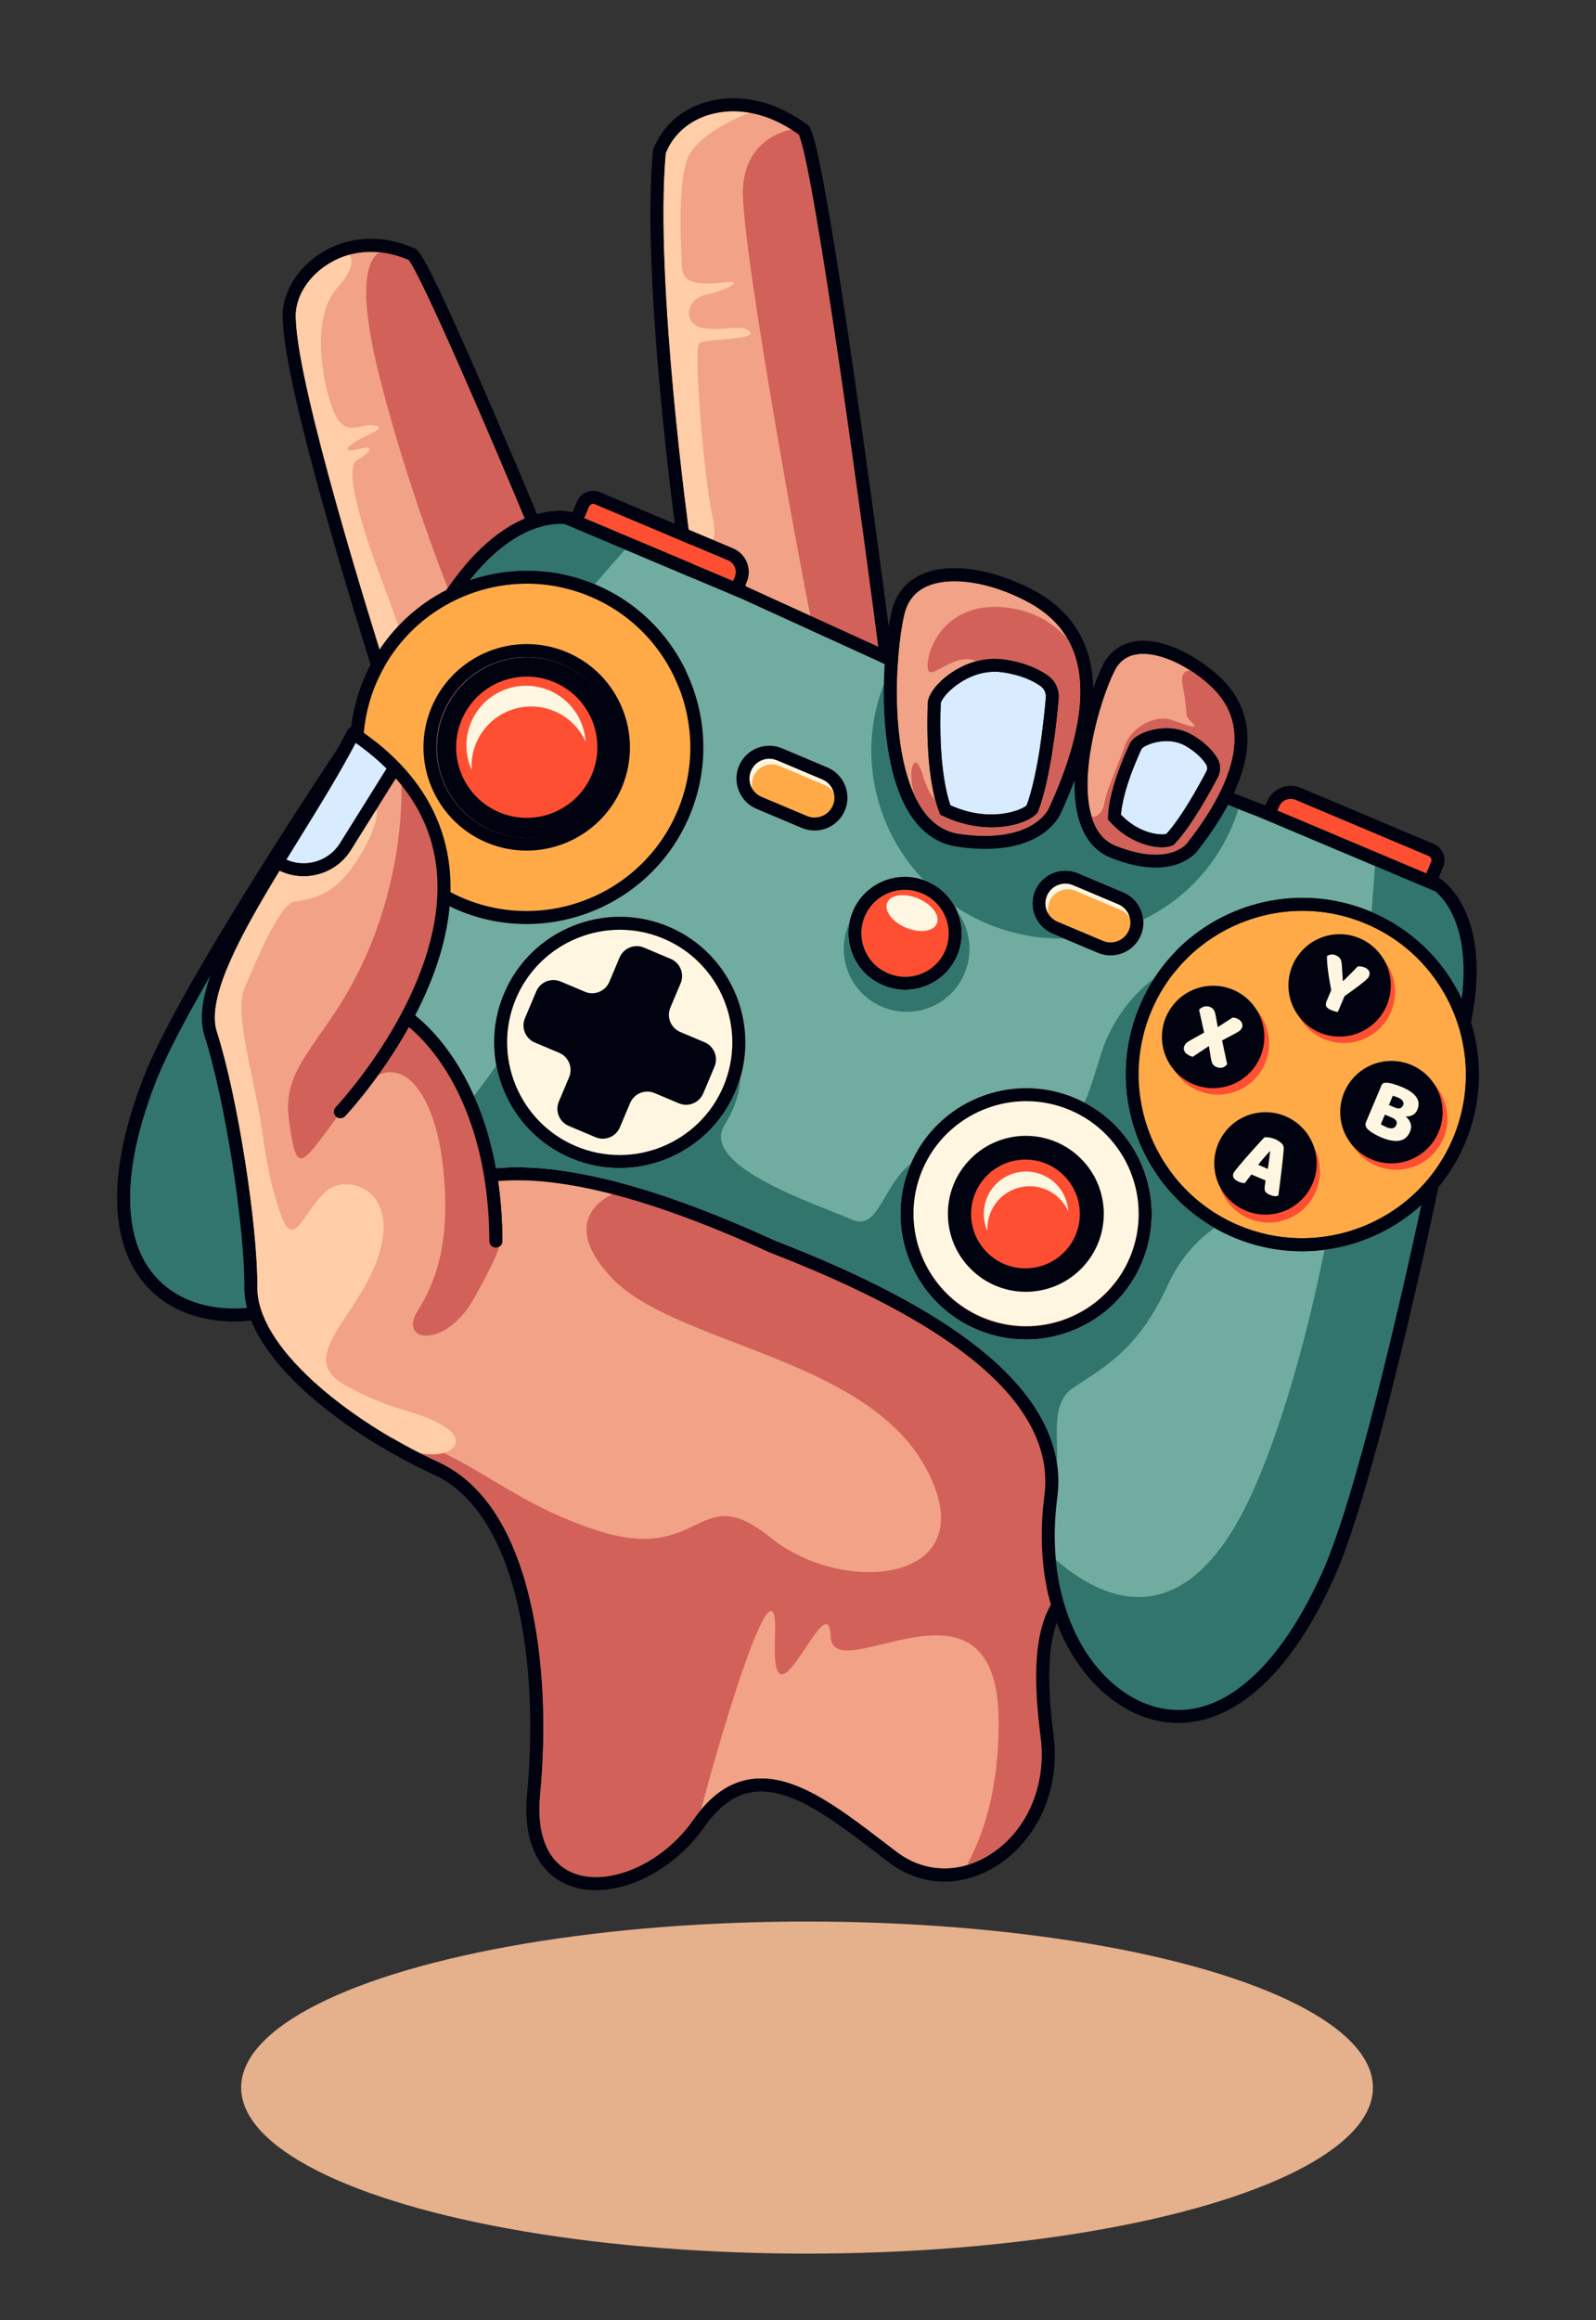 <?xml version="1.0" encoding="utf-8"?>
<!-- Generator: Adobe Illustrator 28.2.0, SVG Export Plug-In . SVG Version: 6.00 Build 0)  -->
<svg version="1.1" id="Layer_1" xmlns="http://www.w3.org/2000/svg" xmlns:xlink="http://www.w3.org/1999/xlink" x="0px" y="0px"
	 viewBox="0 0 1838.94 2672.47" style="enable-background:new 0 0 1838.94 2672.47;" xml:space="preserve">
<rect x="0" y="0" width="1838.94" height="2672.47" fill="#333333" stroke="none"/>
<style type="text/css">
	.st0{fill:#E5B08C;}
	.st1{fill:#FF4F33;}
	.st2{fill:#F2A286;}
	.st3{fill:#FFCDA7;}
	.st4{fill:#D26159;}
	.st5{fill:#00030F;}
	.st6{fill:#FFAA47;}
	.st7{fill:#FFF6E1;}
	.st8{fill:#70ACA0;}
	.st9{fill:#31756C;}
	.st10{fill:#D9EBFF;}
</style>
<ellipse class="st0" cx="929.88" cy="2404.63" rx="652.03" ry="191.26"/>
<g>
	<path class="st1" d="M391.77,971.13l53.58-85.8c-10.48-10.38-22.33-20.23-35.58-29.54c-18.11,34.68-41.74,72.87-64.64,109.89
		c-5.04,8.15-10.1,16.33-15.12,24.49c9.65,4.27,20.37,5.32,30.85,2.94C373.78,990.17,384.76,982.36,391.77,971.13z"/>
	<path class="st2" d="M1227.71,1826.24c4.03-8.92,31.31-70.08,57.12-148.9c25.57-78.07,54.91-189.92,49.48-279.41
		c-9.74-160.42,35.58-395.71,43.44-434.95L1019.8,779.98c-2.2-1.13-3.71-3.27-4.02-5.72c-20.48-159.48-77-577.34-95.34-619.19
		c-32.64-24.2-70.03-32.61-102.85-23.07c-23.87,6.94-42.25,23.18-50.55,44.63c-13.2,146.39,27.28,439.98,27.69,442.93
		c0.01,0.07,0.02,0.14,0.03,0.21c16.41,149.14-14.64,184.5-34.61,192.3c-16.69,6.52-35.54-1.65-50.43-21.85
		c-33.25-45.1-95.49-171.05-98.12-176.38c-0.07-0.14-0.14-0.29-0.2-0.44c-46.76-112.52-125.17-294.57-140.56-313.99
		c-34.16-14.74-69.46-12-97.08,7.53c-22.11,15.63-34.75,39.13-32.99,61.33c0.01,0.11,0.01,0.22,0.02,0.32
		c2.85,79.58,83.66,339.55,108.36,417.34c5.97,18.8,4.67,38.75-3.67,56.19c-3.11,6.51-6.49,11.17-10.23,14.06
		c8.96,7.23,17.2,14.75,24.73,22.55c0.22,0.2,0.42,0.41,0.61,0.63c32.91,34.3,52.08,73.97,57.16,118.5
		c3.76,32.97-0.29,68.7-12.02,106.18c-6.68,21.34-15.86,43.29-27.38,65.54c9.21,7.24,28.44,24.48,47.72,54.95
		c23.84,37.68,52.35,103.84,52.76,205c0.02,4.14-3.33,7.51-7.47,7.53c-1.04,0-2.04-0.2-2.94-0.59c-2.69-1.13-4.58-3.78-4.59-6.88
		c-0.39-97.05-27.36-160.27-49.91-196.21c-16.87-26.88-33.84-42.93-42.8-50.33c-2.4,4.3-4.87,8.61-7.44,12.92
		c-31.58,53.07-64.63,88.29-66.02,89.76c-2.84,3.01-7.59,3.14-10.6,0.3c-3.01-2.84-3.15-7.59-0.31-10.6
		c0.33-0.35,33.48-35.7,64.21-87.43c28.09-47.28,59.89-118.35,51.88-188.49c-4.36-38.18-20.07-72.61-46.83-102.92l-51.51,82.48
		c-9.15,14.65-23.46,24.83-40.29,28.66c-13.29,3.03-26.88,1.81-39.19-3.38c-0.97-0.41-1.92-0.85-2.87-1.3
		c-45.48,74.71-84.74,146.58-72.26,185.36c23.52,73.05,47.05,221.64,46.64,294.41c-0.18,32.19,22.29,69.76,65,108.65
		c38.14,34.74,89.55,67.92,144.75,93.42c107.79,49.8,129.86,237.04,116.01,382.25c-4.54,47.57,9.56,79.91,39.71,90.97
		c19.5,7.18,44.18,5.06,69.48-5.96c26.33-11.47,50.39-31.45,67.73-56.26c19.12-27.34,40.45-42.51,65.22-46.35
		c49.17-7.63,99.9,31.12,153.61,72.16c5.12,3.91,10.25,7.83,15.38,11.71c30.6,23.13,69.25,25.1,103.4,5.28
		c45.22-26.25,69.64-80.45,62.21-138.1C1184.08,1884.69,1204.79,1850.5,1227.71,1826.24z"/>
	<path class="st3" d="M451.2,793.88c10.51-25,11.7-61.54,11.7-61.54s-5.86-18.48-25.81-71.61
		c-19.96-53.14-41.54-122.49-25.19-131.13s19.09-17.37,3.06-12.83c-16.03,4.53-20.16,0.91-5-8.23
		c15.15-9.14,37.84-16.05,20.57-18.63c-17.27-2.58-35.04,17.23-48.48-22.33c-13.44-39.56-21.8-105.69,7.47-137.13
		c17.35-18.64,16.82-30.59,13.51-37.23c-10.37,2.77-20.23,7.35-29.27,13.74c-22.11,15.63-34.75,39.13-32.99,61.33
		c0.01,0.11,0.01,0.22,0.02,0.32c2.85,79.58,83.66,339.55,108.36,417.34C449.98,788.57,450.65,791.22,451.2,793.88z"/>
	<path class="st4" d="M1199.02,2000.59c-14.94-115.9,5.78-150.09,28.69-174.35c4.03-8.92,31.31-70.08,57.12-148.9
		c14.9-45.49,31.07-102.46,40.9-159.79c-40.82-44.75-83.22-78.29-124.99-93.69c-106.33-39.2-476.34-55.91-476.34-55.91
		s-93.39,22.75-21.39,102.07c71.99,79.32,295.55,91.7,364.65,222.52s-95.06,147.26-179.97,78.5
		c-84.92-68.76-76.81,32.57-201.55-8.75c-108.85-36.05-141.82-88.84-255.73-118.79c23.72,15.12,49.36,29.14,75.87,41.4
		c107.79,49.8,129.86,237.04,116.01,382.25c-4.54,47.57,9.56,79.91,39.71,90.97c19.5,7.18,44.18,5.06,69.48-5.96
		c26.33-11.47,50.39-31.45,67.73-56.26c2.73-3.91,5.51-7.56,8.34-10.98c41.25-154.48,89.51-292.17,85.41-199.15
		c-5.44,123.39,61.64-65.8,64.07-1.22c2.42,64.57,193.89-94.75,193.65,100.03c-0.1,77.27-17.18,127.38-36.55,163.92
		c7.69-2.25,15.29-5.52,22.68-9.81C1182.03,2112.45,1206.45,2058.24,1199.02,2000.59z"/>
	<path class="st3" d="M514.08,1644.54c-33.1-21.96-58.18-16.07-116.7-49.22c-58.51-33.15,18.06-78.53,39.9-152.64
		s-38.8-92.15-62.99-69.4c-24.19,22.75-35.78,65.87-49.67,28.48c-13.88-37.4-17.53-66.7-24.8-113.08
		c-7.27-46.37-29.87-122.28-18.4-149.45c11.46-27.18,40.16-97.45,57.45-100.51c17.3-3.06,41.09-4.79,65.96-38.08
		c20.98-28.08,32.89-61.67,28.73-68.09l-29.06,46.53c-9.15,14.65-23.46,24.83-40.29,28.66c-13.29,3.03-26.88,1.81-39.19-3.38
		c-0.97-0.41-1.92-0.85-2.87-1.3c-45.48,74.71-84.74,146.58-72.26,185.36c23.52,73.05,47.05,221.64,46.64,294.41
		c-0.18,32.19,22.29,69.76,65,108.65c32.85,29.92,75.53,58.67,122.01,82.37C522.41,1680.76,537.57,1660.13,514.08,1644.54z"/>
	<path class="st3" d="M767.03,176.63c-13.2,146.39,27.28,439.98,27.69,442.93c0.01,0.07,0.02,0.14,0.03,0.21
		c14.41,6.51,35.54,16.44,26.11-25.19c-9.43-41.64-22.34-194.26-14.99-199.4c7.35-5.14,66.64-3.43,58.24-13.09
		c-8.4-9.66-31.01-0.13-54.22-4.27c-23.2-4.14-20.21-33,3.17-38.21c23.38-5.2,48.42-17.71,19.68-14.3
		c-28.74,3.41-46.41,0.67-47.03-17.95c-0.62-18.62-5.67-93.71,6.51-124.82c10.19-26.02,55.76-46.98,71.35-52.75
		c-15.69-2.73-31.3-2.07-45.99,2.21C793.71,138.95,775.34,155.19,767.03,176.63z"/>
	<path class="st4" d="M552.11,765.25c0,0,27.86-8.02,59.57-40.78c8.89-9.19,18.37-30.48,26.83-57.64
		c-14.88-28.6-25.85-50.81-26.92-52.98c-0.07-0.14-0.14-0.29-0.2-0.44c-46.76-112.52-125.17-294.57-140.56-313.99
		c-11.21-4.84-22.54-7.78-33.68-8.88c-14.52,9.49-25.45,42.33,0.29,143.9C482.31,611.54,552.11,765.25,552.11,765.25z"/>
	<path class="st4" d="M1015.77,774.26c-20.48-159.48-77-577.34-95.34-619.19c-2.85-2.11-5.73-4.09-8.64-5.96
		c-13.31,2.84-52.66,15.6-55.76,67.41c-3.74,62.44,80.52,521.17,89.91,549.14c7.56,22.52,48.63,54.58,71.53,12.46
		C1016.56,777.03,1015.96,775.7,1015.77,774.26z"/>
	<path class="st5" d="M1239.43,1835.68c0.57-0.6,1.05-1.29,1.39-2.05c0.3-0.65,30.11-65.73,58.2-151.45
		c37.82-115.43,54.73-211.37,50.25-285.16c-10.48-172.59,43.74-433.97,44.29-436.59c0.69-3.31-0.92-6.68-3.93-8.22l-359.5-183.79
		c-3.14-24.27-20.37-156.95-39.63-292.25C947.44,173.63,936.57,153.3,933,146.62c-0.51-0.95-1.22-1.78-2.08-2.44
		c-36.79-27.92-79.63-37.61-117.52-26.59c-28.82,8.38-50.97,28.32-60.77,54.72c-0.23,0.62-0.38,1.26-0.44,1.92
		c-13.55,146.74,26.69,440.29,27.66,447.29c12.96,117.88-4.5,168.51-25.17,176.58c-9.98,3.9-22.28-2.38-32.9-16.78
		c-31.84-43.2-93.69-167.95-96.64-173.91c-1.93-4.63-32.17-77.29-64.26-151.27c-67.26-155.1-76.66-164.62-80.2-168.21
		c-0.66-0.66-1.43-1.2-2.28-1.58c-39.54-17.61-80.86-14.6-113.31,8.34c-26.36,18.63-41.4,47.2-39.29,74.6
		c3.03,81.67,84.22,342.99,109.05,421.18c4.81,15.15,3.78,31.2-2.9,45.18c-3.06,6.41-5.45,8.4-6.3,8.95
		c-1.7-0.44-3.48-0.26-5.03,0.46c-3.08-2.2-6.23-4.38-9.45-6.52c-1.79-1.19-3.99-1.55-6.07-1.01c-2.07,0.55-3.81,1.95-4.78,3.87
		c-18.25,36.08-43.5,76.9-67.92,116.37c-58.35,94.32-113.46,183.4-96.77,235.22c23.15,71.92,46.33,218.14,45.92,289.73
		c-0.21,36.56,23.96,77.99,69.89,119.82c39.25,35.74,92,69.82,148.56,95.95c45.01,20.8,78.24,72.17,96.08,148.56
		c19.86,84.99,15.59,173.47,11.28,218.65c-2.7,28.25,0.6,51.95,9.79,70.45c8,16.1,20.57,28.06,36.49,34.77
		c1.05,0.44,2.11,0.86,3.18,1.26c47.87,17.62,115.82-12.12,154.69-67.71c16.65-23.82,34.72-36.94,55.23-40.12
		c42.85-6.65,91.11,30.22,142.2,69.25c5.14,3.93,10.29,7.86,15.45,11.76c35.58,26.89,80.43,29.24,119.97,6.29
		c23.21-13.47,42.84-35.04,55.3-60.73c13.52-27.89,18.45-59.79,14.26-92.26C1198.42,1878.57,1223.1,1852.76,1239.43,1835.68z
		 M345.14,965.68c22.9-37.02,46.53-75.21,64.64-109.89c13.24,9.31,25.1,19.17,35.58,29.54l-53.58,85.8
		c-7.02,11.23-17.99,19.04-30.9,21.98c-10.48,2.39-21.2,1.33-30.85-2.94C335.04,982.01,340.1,973.83,345.14,965.68z M1136.8,2138.7
		c-34.15,19.82-72.8,17.85-103.4-5.28c-5.13-3.88-10.26-7.8-15.38-11.71c-53.71-41.03-104.44-79.79-153.61-72.16
		c-24.77,3.85-46.1,19.01-65.22,46.35c-17.35,24.81-41.4,44.79-67.73,56.26c-25.3,11.02-49.98,13.14-69.48,5.96
		c-30.14-11.07-44.25-43.4-39.71-90.97c13.85-145.21-8.22-332.45-116.01-382.25c-55.2-25.5-106.61-58.68-144.75-93.42
		c-42.7-38.89-65.18-76.46-65-108.65c0.41-72.78-23.13-221.36-46.64-294.41c-12.48-38.78,26.78-110.65,72.26-185.36
		c0.95,0.46,1.9,0.9,2.87,1.3c12.31,5.19,25.89,6.41,39.19,3.38c16.84-3.84,31.15-14.01,40.29-28.66l51.51-82.48
		c26.77,30.31,42.47,64.74,46.83,102.92c8.01,70.13-23.79,141.21-51.88,188.49c-30.73,51.73-63.88,87.08-64.21,87.43
		c-2.84,3.01-2.71,7.76,0.31,10.6c3.01,2.84,7.76,2.71,10.6-0.3c1.39-1.47,34.44-36.69,66.02-89.76c2.57-4.32,5.04-8.62,7.44-12.92
		c8.95,7.4,25.93,23.45,42.8,50.33c22.56,35.94,49.53,99.16,49.91,196.21c0.01,3.1,1.9,5.75,4.59,6.88c0.9,0.38,1.9,0.59,2.94,0.59
		c4.14-0.02,7.49-3.39,7.47-7.53c-0.41-101.16-28.91-167.32-52.76-205c-19.28-30.47-38.51-47.71-47.72-54.95
		c11.52-22.24,20.7-44.2,27.38-65.54c11.73-37.48,15.77-73.21,12.02-106.18c-5.07-44.53-24.25-84.2-57.16-118.5
		c-0.19-0.22-0.39-0.43-0.61-0.63c-7.53-7.8-15.78-15.32-24.73-22.55c3.74-2.9,7.11-7.55,10.23-14.06
		c8.33-17.44,9.64-37.39,3.67-56.19c-24.7-77.78-105.51-337.76-108.36-417.34c0-0.11-0.01-0.22-0.02-0.32
		c-1.76-22.2,10.88-45.7,32.99-61.33c27.62-19.53,62.92-22.27,97.08-7.53c15.39,19.42,93.79,201.47,140.56,313.99
		c0.06,0.15,0.13,0.29,0.2,0.44c2.63,5.34,64.87,131.28,98.12,176.38c14.89,20.2,33.75,28.37,50.43,21.85
		c19.97-7.8,51.02-43.16,34.61-192.3c-0.01-0.07-0.02-0.14-0.03-0.21c-0.41-2.96-40.89-296.54-27.69-442.93
		c8.31-21.45,26.68-37.69,50.55-44.63c32.81-9.54,70.21-1.14,102.85,23.07c18.34,41.85,74.86,459.7,95.34,619.19
		c0.32,2.45,1.82,4.6,4.02,5.72l357.95,182.99c-7.86,39.24-53.18,274.53-43.44,434.95c5.43,89.5-23.91,201.35-49.48,279.41
		c-25.81,78.82-53.09,139.98-57.12,148.9c-22.91,24.26-43.63,58.45-28.69,174.35C1206.45,2058.24,1182.03,2112.45,1136.8,2138.7z"/>
	<g>
		<path class="st6" d="M1573.76,1064c-95.79-40.4-206.6,4.66-247,100.46s4.66,206.6,100.46,247c88.3,37.24,189.36,1.86,236.27-78.93
			c0.02-0.03,0.03-0.06,0.05-0.08c0.71-1.23,1.41-2.47,2.1-3.73c0.12-0.22,0.25-0.45,0.37-0.67c0.69-1.26,1.36-2.53,2.03-3.82
			c0.02-0.04,0.04-0.08,0.06-0.12c0.67-1.31,1.33-2.63,1.98-3.96c0.15-0.32,0.3-0.64,0.46-0.96c0.49-1.02,0.96-2.04,1.43-3.07
			c0.17-0.37,0.34-0.75,0.51-1.12c0.59-1.32,1.18-2.65,1.75-4l0,0c0.59-1.39,1.15-2.79,1.7-4.18c0.23-0.58,0.45-1.17,0.67-1.76
			c0.3-0.79,0.6-1.58,0.89-2.37c0.29-0.78,0.56-1.57,0.84-2.35c0.2-0.57,0.4-1.13,0.59-1.7c0.32-0.94,0.63-1.88,0.94-2.83
			c0.12-0.36,0.23-0.72,0.35-1.08c0.36-1.12,0.7-2.25,1.04-3.37c0.03-0.09,0.05-0.17,0.08-0.26c5.28-17.88,7.84-36.4,7.69-54.91
			c-0.01-0.98-0.02-1.96-0.04-2.93c0-0.21-0.01-0.41-0.02-0.62C1686.92,1161.02,1643.96,1093.6,1573.76,1064z"/>
		<g>
			<g>
				
					<ellipse transform="matrix(0.297 -0.955 0.955 0.297 -3.098 2281.887)" class="st1" cx="1548.58" cy="1143.05" rx="58.99" ry="58.99"/>
			</g>
			<g>
				
					<ellipse transform="matrix(0.482 -0.876 0.876 0.482 -424.009 1979.988)" class="st1" cx="1461.94" cy="1348.47" rx="58.99" ry="58.99"/>
			</g>
			<g>
				
					<ellipse transform="matrix(0.981 -0.195 0.195 0.981 -207.102 295.783)" class="st1" cx="1402.55" cy="1202.44" rx="58.99" ry="58.99"/>
			</g>
			<g>
				
					<ellipse transform="matrix(0.981 -0.195 0.195 0.981 -220.03 337.395)" class="st1" cx="1607.97" cy="1289.07" rx="58.99" ry="58.99"/>
			</g>
		</g>
		
			<ellipse transform="matrix(0.214 -0.977 0.977 0.214 -436.745 2253.47)" class="st7" cx="1182.27" cy="1398.19" rx="129.78" ry="129.78"/>
		
			<ellipse transform="matrix(0.707 -0.707 0.707 0.707 -639.899 856.619)" class="st7" cx="714.08" cy="1200.74" rx="129.78" ry="129.78"/>
		<path class="st8" d="M1421.39,1425.28c-103.42-43.62-152.07-163.23-108.45-266.65c43.62-103.42,163.23-152.07,266.65-108.45
			c47.81,20.16,83.9,56.57,104.59,100.11c6.25-48.1-2.13-79-10.58-96.75c-7.3-15.32-15.83-23.58-19.55-26.68l-201.83-85.12
			l0.05-0.11c-0.48-0.14-0.95-0.29-1.43-0.48l-292.38-113.49l-19.38-8.18L854.04,689.44l-203.33-85.76
			c-4.79-0.49-16.66-0.85-32.75,4.63c-18.61,6.34-46.58,21.91-76.67,59.95c45.62-15.57,96.88-15.13,144.69,5.03
			c103.42,43.62,152.07,163.23,108.45,266.65c-43.62,103.42-163.23,152.07-266.65,108.45c-75.4-31.8-121.67-104-124.32-180.87
			c-65.41,98.73-189.76,291.27-223.66,377.87c-23.7,60.54-33.39,112.93-28.79,155.7c4.42,41.18,21.98,71.2,52.18,89.21
			c31.27,18.65,74.04,22.06,117.35,9.35c34.53-10.13,85.92-35.14,134.62-96.78c37.71-47.73,100.54-66.31,186.75-55.21
			c68.37,8.8,150.66,35.46,251.55,81.51c103.4,40.11,179.93,80.43,233.95,123.25c68.11,53.99,98.66,111.95,90.81,172.27
			c-10.15,77.9,7.81,132.16,24.65,163.95c21.13,39.88,53.42,68.13,88.61,77.51c33.97,9.05,67.72,0.68,100.3-24.9
			c33.84-26.57,64.6-70.07,91.41-129.3c38.35-84.72,89.45-308.16,114.49-423.91C1580.79,1439.82,1496.79,1457.08,1421.39,1425.28z
			 M1242.13,1005.77l52.22,22.02c19.24,8.11,28.29,30.36,20.17,49.6c-8.11,19.24-30.36,28.29-49.6,20.17l-52.22-22.02
			c-19.24-8.11-28.29-30.36-20.17-49.6C1200.65,1006.7,1222.9,997.65,1242.13,1005.77z M901.1,861.93l52.22,22.02
			c19.24,8.11,28.29,30.36,20.17,49.6c-8.11,19.24-30.36,28.29-49.6,20.17l-52.22-22.02c-19.24-8.11-28.29-30.36-20.17-49.6
			C859.62,862.87,881.87,853.82,901.1,861.93z M657.82,1334.13c-73.56-31.02-108.16-116.1-77.14-189.66
			c31.02-73.56,116.1-108.16,189.66-77.14c73.56,31.02,108.16,116.1,77.14,189.66C816.46,1330.55,731.38,1365.16,657.82,1334.13z
			 M1017.88,1135.06l-0.32-0.13l-0.31-0.13c-33.01-13.92-48.54-52.1-34.62-85.11c13.92-33.01,52.1-48.54,85.11-34.62l0.34,0.14
			l0.29,0.12c33.01,13.92,48.54,52.1,34.62,85.11C1089.07,1133.45,1050.89,1148.98,1017.88,1135.06z M1126,1531.59
			c-73.56-31.02-108.16-116.1-77.14-189.66c31.02-73.56,116.1-108.16,189.66-77.14c73.56,31.02,108.16,116.1,77.14,189.66
			C1284.64,1528.01,1199.56,1562.61,1126,1531.59z"/>
		<g>
			
				<ellipse transform="matrix(0.707 -0.707 0.707 0.707 -350.408 1424.075)" class="st5" cx="1543.81" cy="1135.02" rx="58.99" ry="58.99"/>
		</g>
		<g>
			
				<ellipse transform="matrix(0.994 -0.112 0.112 0.994 -140.441 170.927)" class="st5" cx="1457.17" cy="1340.43" rx="58.99" ry="58.99"/>
		</g>
		<g>
			
				<ellipse transform="matrix(0.989 -0.148 0.148 0.989 -161.383 220.032)" class="st5" cx="1397.78" cy="1194.41" rx="58.99" ry="58.99"/>
		</g>
		<g>
			
				<ellipse transform="matrix(0.989 -0.148 0.148 0.989 -171.944 251.389)" class="st5" cx="1603.2" cy="1281.04" rx="58.99" ry="58.99"/>
		</g>
		<g>
			
				<ellipse transform="matrix(0.707 -0.707 0.707 0.707 -642.394 1245.509)" class="st5" cx="1182.27" cy="1398.19" rx="89.84" ry="89.84"/>
		</g>
		<g>
			
				<ellipse transform="matrix(0.999 -0.04 0.04 0.999 -55.46 48.848)" class="st1" cx="1182.27" cy="1398.19" rx="62.65" ry="62.65"/>
		</g>
		<path class="st7" d="M1141.57,1396.19c10.45-24.78,39-36.39,63.78-25.94c11.83,4.99,20.65,14.12,25.51,24.98
			c-1.1-17.88-12.06-34.47-29.68-41.9c-24.78-10.45-53.33,1.16-63.78,25.94c-5.46,12.94-4.89,26.91,0.43,38.8
			C1137.38,1410.81,1138.55,1403.34,1141.57,1396.19z"/>
		<g>
			<path class="st5" d="M811.84,1200.54l-27.98-11.8c-10.93-4.61-16.05-17.2-11.44-28.13l11.8-27.98
				c4.61-10.93-0.51-23.52-11.44-28.13l-30.77-12.98c-10.93-4.61-23.52,0.51-28.13,11.44l-11.8,27.98
				c-4.61,10.93-17.2,16.05-28.13,11.44l-27.98-11.8c-10.93-4.61-23.52,0.51-28.13,11.44l-12.98,30.77
				c-4.61,10.93,0.51,23.52,11.44,28.13l27.98,11.8c10.93,4.61,16.05,17.2,11.44,28.13l-11.8,27.98
				c-4.61,10.93,0.51,23.52,11.44,28.13l30.77,12.98c10.93,4.61,23.52-0.51,28.13-11.44l11.8-27.98
				c4.61-10.93,17.2-16.05,28.13-11.44l27.98,11.8c10.93,4.61,23.52-0.51,28.13-11.44l12.98-30.77
				C827.89,1217.74,822.77,1205.15,811.84,1200.54z"/>
		</g>
		<path class="st6" d="M877.5,917.89l52.22,22.02c11.62,4.9,25.05-0.57,29.95-12.18c4.9-11.62-0.57-25.05-12.18-29.95l-52.22-22.02
			c-11.62-4.9-25.05,0.57-29.95,12.18C860.42,899.55,865.89,912.99,877.5,917.89z"/>
		<path class="st6" d="M431.06,792.76c-0.41,1.06-0.81,2.11-1.2,3.17c-0.12,0.33-0.25,0.66-0.37,0.99c-0.5,1.39-0.99,2.79-1.46,4.18
			c-0.01,0.04-0.03,0.08-0.04,0.12c-0.46,1.37-0.9,2.75-1.32,4.13c-0.07,0.24-0.15,0.48-0.22,0.72c-0.42,1.37-0.82,2.74-1.2,4.11
			c-0.01,0.03-0.02,0.06-0.03,0.09c-25.11,89.98,20.08,187.05,108.39,224.29c95.79,40.4,206.6-4.66,247-100.46
			s-4.66-206.6-100.46-247c-70.21-29.61-148.47-13.31-201.18,35.22c-0.15,0.14-0.3,0.27-0.44,0.4c-0.72,0.67-1.43,1.35-2.15,2.04
			c-13.36,12.82-24.82,27.57-33.94,43.83c-0.04,0.08-0.09,0.15-0.13,0.23c-0.57,1.03-1.14,2.06-1.69,3.1
			c-0.18,0.33-0.35,0.66-0.53,1c-0.46,0.88-0.92,1.76-1.37,2.65c-0.27,0.53-0.54,1.07-0.8,1.61c-0.37,0.75-0.74,1.49-1.1,2.24
			c-0.36,0.76-0.72,1.53-1.07,2.29c-0.26,0.57-0.53,1.14-0.79,1.71c-0.62,1.37-1.22,2.75-1.81,4.14c-0.57,1.34-1.11,2.69-1.64,4.04
			C431.36,792,431.21,792.38,431.06,792.76z M653.11,751.23c60.44,25.49,88.88,95.41,63.39,155.85
			c-25.49,60.44-95.41,88.88-155.85,63.39c-60.44-25.49-88.88-95.41-63.39-155.85C522.76,754.17,592.67,725.73,653.11,751.23z"/>
		<path class="st6" d="M1218.54,1061.72l52.22,22.02c11.61,4.9,25.05-0.57,29.95-12.18s-0.57-25.05-12.18-29.95l-52.22-22.02
			c-11.61-4.9-25.05,0.57-29.95,12.18C1201.46,1043.38,1206.92,1056.82,1218.54,1061.72z"/>
		<path class="st7" d="M868.21,894.49c4.9-11.62,18.33-17.08,29.95-12.18l52.22,22.02c4.4,1.86,7.91,4.94,10.32,8.68
			c-1.75-6.61-6.43-12.37-13.21-15.23l-52.22-22.02c-11.62-4.9-25.05,0.57-29.95,12.18c-3.04,7.22-2.08,15.13,1.86,21.27
			C865.93,904.48,866.17,899.33,868.21,894.49z"/>
		<path class="st7" d="M1209.24,1038.32c4.9-11.62,18.33-17.08,29.95-12.18l52.22,22.02c4.4,1.86,7.91,4.94,10.32,8.68
			c-1.75-6.61-6.43-12.37-13.2-15.23l-52.22-22.02c-11.61-4.9-25.05,0.57-29.95,12.18c-3.04,7.22-2.08,15.13,1.86,21.27
			C1206.96,1048.31,1207.2,1043.16,1209.24,1038.32z"/>
		
			<ellipse transform="matrix(0.361 -0.933 0.933 0.361 -414.882 1116.505)" class="st5" cx="606.88" cy="860.85" rx="103.97" ry="103.97"/>
		
			<ellipse transform="matrix(0.417 -0.909 0.909 0.417 -428.632 1053.386)" class="st1" cx="606.88" cy="860.85" rx="81.34" ry="81.34"/>
		<path class="st7" d="M548.72,855.81c14.75-34.97,55.06-51.36,90.03-36.62c16.7,7.04,29.15,19.93,36.01,35.27
			c-1.56-25.23-17.02-48.65-41.89-59.14c-34.97-14.75-75.28,1.64-90.03,36.62c-7.7,18.27-6.9,37.99,0.6,54.76
			C542.81,876.45,544.46,865.91,548.72,855.81z"/>
		<path class="st1" d="M1644.33,1003.87l4.66-11.06c1.12-2.65-0.13-5.72-2.78-6.84l-153.33-64.67c-7.43-3.13-16.02,0.36-19.15,7.79
			l-1.21,2.86c-0.25,0.59-0.53,1.15-0.84,1.7l171.89,72.5C1643.77,1005.38,1644.01,1004.62,1644.33,1003.87z"/>
		<path class="st1" d="M845.38,667.45l1.21-2.86c3.13-7.43-0.36-16.02-7.79-19.15l-153.33-64.67c-2.65-1.12-5.72,0.13-6.84,2.78
			l-4.66,11.06c-0.32,0.75-0.7,1.45-1.1,2.13l171.89,72.5C844.92,668.64,845.13,668.04,845.38,667.45z"/>
		<path class="st1" d="M1062.55,1029.15l-0.28-0.12l-0.34-0.15c-25.39-10.71-54.75,1.24-65.46,26.62
			c-10.71,25.39,1.24,54.75,26.62,65.46l0.31,0.13l0.32,0.13c25.39,10.71,54.75-1.24,65.46-26.62
			C1099.88,1069.23,1087.94,1039.86,1062.55,1029.15z"/>
		<path class="st5" d="M871.67,931.71l52.22,22.02c19.24,8.11,41.49-0.94,49.6-20.17c8.11-19.24-0.94-41.49-20.17-49.6l-52.22-22.02
			c-19.24-8.11-41.49,0.94-49.6,20.17C843.39,901.34,852.44,923.59,871.67,931.71z M895.27,875.76l52.22,22.02
			c11.62,4.9,17.08,18.33,12.18,29.95c-4.9,11.62-18.33,17.08-29.95,12.18l-52.22-22.02c-11.62-4.9-17.08-18.33-12.18-29.95
			C870.22,876.32,883.66,870.86,895.27,875.76z"/>
		<path class="st5" d="M560.65,970.47c60.44,25.49,130.36-2.94,155.85-63.39c25.49-60.44-2.94-130.36-63.39-155.85
			c-60.44-25.49-130.36,2.94-155.85,63.39C471.77,875.06,500.21,944.97,560.65,970.47z M647.29,765.05
			c52.82,22.28,77.67,83.38,55.4,136.2c-22.28,52.82-83.38,77.67-136.2,55.4c-52.82-22.28-77.67-83.38-55.4-136.2
			C533.36,767.62,594.46,742.77,647.29,765.05z"/>
		<path class="st5" d="M1068.38,1015.33l-0.29-0.12l-0.34-0.14c-33.01-13.92-71.19,1.61-85.11,34.62
			c-13.92,33.01,1.61,71.19,34.62,85.11l0.31,0.13l0.32,0.13c33.01,13.92,71.19-1.61,85.11-34.62
			C1116.91,1067.43,1101.38,1029.25,1068.38,1015.33z M1023.71,1121.24l-0.32-0.13l-0.31-0.13c-25.39-10.71-37.33-40.07-26.62-65.46
			c10.71-25.39,40.07-37.33,65.46-26.62l0.34,0.15l0.28,0.12c25.39,10.71,37.33,40.07,26.62,65.46
			C1078.46,1120,1049.1,1131.95,1023.71,1121.24z"/>
		<path class="st5" d="M1238.53,1264.79c-73.56-31.02-158.64,3.58-189.66,77.14c-31.02,73.56,3.58,158.64,77.14,189.66
			c73.56,31.02,158.64-3.58,189.66-77.14C1346.69,1380.9,1312.08,1295.82,1238.53,1264.79z M1131.83,1517.77
			c-65.93-27.81-96.95-104.07-69.14-170.01c27.81-65.93,104.07-96.95,170.01-69.15c65.94,27.81,96.95,104.07,69.15,170.01
			C1274.03,1514.56,1197.77,1545.58,1131.83,1517.77z"/>
		<path class="st5" d="M1212.71,1075.54l52.22,22.02c19.24,8.11,41.49-0.94,49.6-20.17c8.11-19.24-0.94-41.49-20.17-49.6
			l-52.22-22.02c-19.24-8.11-41.49,0.94-49.6,20.17C1184.42,1045.17,1193.47,1067.42,1212.71,1075.54z M1236.3,1019.59l52.22,22.02
			c11.61,4.9,17.08,18.33,12.18,29.95s-18.33,17.08-29.95,12.18l-52.22-22.02c-11.61-4.9-17.08-18.33-12.18-29.95
			C1211.25,1020.15,1224.69,1014.69,1236.3,1019.59z"/>
		<path class="st5" d="M770.34,1067.34c-73.56-31.02-158.64,3.58-189.66,77.14c-31.02,73.56,3.58,158.64,77.14,189.66
			c73.56,31.02,158.64-3.58,189.66-77.14C878.5,1183.44,843.9,1098.36,770.34,1067.34z M663.65,1320.31
			c-65.94-27.81-96.95-104.07-69.15-170.01c27.81-65.93,104.07-96.95,170.01-69.15c65.93,27.81,96.95,104.07,69.15,170.01
			C805.85,1317.1,729.58,1348.12,663.65,1320.31z"/>
		<path class="st7" d="M1541.44,1165.76c-0.74-0.1-1.84-0.35-3.3-0.75c-1.46-0.4-2.86-0.89-4.18-1.44
			c-2.77-1.17-4.66-2.51-5.65-4.03c-0.99-1.52-0.85-3.79,0.42-6.8l5.15-12.21c-0.57-2.87-1.15-6.02-1.76-9.47
			c-0.61-3.45-1.15-6.95-1.65-10.49c-0.49-3.55-0.88-6.99-1.17-10.35c-0.29-3.35-0.4-6.36-0.34-9.04c1.24-0.76,2.73-1.3,4.47-1.63
			c1.74-0.33,3.6-0.08,5.59,0.76c2.35,0.99,4.06,2.28,5.13,3.87c1.07,1.59,1.71,3.99,1.92,7.2l1.14,18.27l0.54,0.23
			c1.63-1.51,3.09-2.9,4.37-4.17c1.28-1.27,2.55-2.55,3.8-3.83c1.25-1.28,2.56-2.61,3.92-3.99c1.36-1.38,2.92-2.97,4.68-4.79
			c1.31-0.08,2.7,0,4.15,0.26c1.45,0.26,2.78,0.64,3.99,1.15c2.11,0.89,3.67,2.2,4.67,3.94c1.01,1.74,1.04,3.72,0.1,5.95
			c-0.31,0.72-0.83,1.53-1.56,2.43c-0.73,0.9-2.08,2.16-4.04,3.78c-1.96,1.62-4.73,3.77-8.31,6.45c-3.58,2.68-8.36,6.13-14.33,10.36
			L1541.44,1165.76z"/>
		<path class="st7" d="M1591.52,1310.15c-1.03-0.43-2.22-0.97-3.58-1.62c-1.36-0.65-2.74-1.37-4.14-2.17
			c-1.4-0.8-2.77-1.65-4.1-2.53c-1.33-0.88-2.5-1.82-3.5-2.81c-2.78-2.66-3.51-5.56-2.19-8.7l17.81-42.23
			c0.53-1.27,1.29-2.1,2.28-2.5c0.98-0.4,2.17-0.56,3.55-0.47c2.35,0.14,5.14,0.69,8.35,1.66c3.21,0.97,6.45,2.13,9.7,3.51
			c7.72,3.25,13.11,7.06,16.17,11.4c3.07,4.35,3.46,9.23,1.17,14.66c-1.14,2.71-2.91,4.72-5.31,6.02c-2.4,1.3-5.11,1.84-8.14,1.63
			c2.66,2.12,4.53,4.71,5.61,7.8c1.08,3.08,0.91,6.31-0.52,9.69c-2.52,5.97-6.6,9.45-12.23,10.44
			C1606.82,1314.91,1599.84,1313.66,1591.52,1310.15z M1600.32,1272.85l6.6,2.78c2.59,1.09,4.68,1.41,6.26,0.94
			c1.58-0.47,2.77-1.64,3.56-3.51c0.69-1.63,0.55-3.21-0.39-4.75c-0.95-1.54-2.78-2.88-5.49-4.02c-0.9-0.38-1.96-0.79-3.16-1.23
			c-1.2-0.44-2.16-0.73-2.87-0.89L1600.32,1272.85z M1591.02,1294.92c0.74,0.6,1.76,1.22,3.05,1.87c1.29,0.65,2.53,1.23,3.74,1.74
			c2.41,1.02,4.62,1.36,6.64,1.04c2.02-0.32,3.47-1.54,4.36-3.65c0.84-1.99,0.77-3.69-0.2-5.09c-0.97-1.4-2.81-2.68-5.52-3.82
			l-7.41-3.13L1591.02,1294.92z"/>
		<path class="st7" d="M1381.59,1163.08c0.66-0.72,1.44-1.38,2.33-2c0.9-0.61,1.9-1.1,3.01-1.45c1.11-0.35,2.3-0.52,3.57-0.52
			c1.28,0.01,2.58,0.29,3.9,0.85c1.75,0.74,3.1,1.82,4.06,3.26c0.96,1.43,1.68,3.5,2.18,6.19l2.52,13.74l16.88-10.99
			c0.58-0.04,1.36,0.02,2.32,0.18c0.96,0.16,1.87,0.41,2.71,0.77c2.77,1.17,4.66,2.75,5.67,4.74c1.01,1.99,1.11,3.95,0.29,5.87
			c-0.71,1.69-1.79,3.01-3.22,3.97c-1.43,0.96-3.3,2.05-5.59,3.29l-14.12,7.47l5.85,27.29c-1.42,2.03-3.21,3.35-5.35,3.97
			c-2.14,0.62-4.57,0.36-7.29-0.78c-1.75-0.74-3.07-1.81-3.97-3.22c-0.9-1.41-1.57-3.45-2-6.12l-2.44-14.66l-18.64,12.38
			c-0.51-0.14-0.98-0.29-1.41-0.44c-0.44-0.15-0.86-0.31-1.29-0.49c-3.44-1.45-5.68-3.21-6.72-5.28c-1.04-2.07-1.13-4.13-0.27-6.18
			c0.74-1.75,1.75-3.11,3.06-4.09c1.3-0.98,3.01-2.05,5.14-3.21l14.64-8.2L1381.59,1163.08z"/>
		<path class="st7" d="M1456.96,1309.99c1.28-0.17,3.07-0.09,5.38,0.25c2.31,0.33,4.52,0.95,6.63,1.84c3.01,1.27,5.5,2.83,7.45,4.69
			c1.95,1.85,2.86,3.85,2.74,6c-0.24,3.59-0.6,7.74-1.09,12.43c-0.49,4.69-1.03,9.52-1.64,14.49c-0.6,4.96-1.21,9.86-1.82,14.68
			c-0.61,4.82-1.17,9.08-1.66,12.77c-1.08,0.54-2.45,0.76-4.11,0.66c-1.66-0.1-3.49-0.57-5.48-1.41c-1.45-0.61-2.62-1.25-3.51-1.91
			c-0.89-0.66-1.55-1.36-1.98-2.11c-0.43-0.75-0.68-1.6-0.74-2.55c-0.06-0.95-0.03-2,0.1-3.15l1-6.93l-16.37-6.9
			c-1.25,1.6-2.52,3.27-3.81,5c-1.3,1.73-2.57,3.39-3.81,5c-0.97-0.06-1.97-0.17-2.99-0.36c-1.02-0.18-2.2-0.55-3.52-1.11
			c-3.07-1.3-5.13-2.79-6.16-4.46c-1.03-1.68-1.15-3.45-0.37-5.32c0.36-0.84,0.83-1.64,1.43-2.38c0.6-0.74,1.29-1.62,2.07-2.64
			c1.11-1.45,2.55-3.22,4.32-5.31c1.77-2.09,3.7-4.35,5.79-6.77c2.09-2.42,4.26-4.89,6.54-7.42c2.27-2.52,4.41-4.9,6.42-7.14
			c2.01-2.24,3.82-4.23,5.44-5.96C1454.84,1312.22,1456.08,1310.9,1456.96,1309.99z M1462.9,1326.23c-1.91,2.18-4.05,4.59-6.41,7.25
			c-2.37,2.66-4.64,5.41-6.83,8.25l11.21,4.73c0.53-3.61,1.01-7.15,1.45-10.63c0.43-3.47,0.81-6.6,1.13-9.38L1462.9,1326.23z"/>
		<g>
			<path class="st9" d="M307.36,1225.03c32.81-77.8,82.67-161.75,136.96-241.76c-25.01-33.34-39.42-73.84-40.85-115.74
				c-65.41,98.73-189.76,291.27-223.66,377.87c-23.7,60.54-33.39,112.93-28.79,155.7c4.42,41.18,21.98,71.2,52.18,89.21
				c31.27,18.65,74.04,22.06,117.35,9.35c22.64-6.64,52.54-19.69,84.17-45.26C313.45,1446.29,235.93,1394.39,307.36,1225.03z"/>
			<path class="st9" d="M617.96,608.32c-18.61,6.34-46.58,21.91-76.67,59.95c45.37-15.48,96.32-15.13,143.89,4.71
				c14.36-16.57,26.33-30.08,35.15-39.92l-69.63-29.36C645.92,603.2,634.05,602.84,617.96,608.32z"/>
		</g>
		<g>
			<path class="st9" d="M1448.67,1706.37c32.81-77.8,58.13-172.1,77.54-266.82c41.33-5.36,80.39-23.31,111.4-51.52
				c-25.05,115.75-76.14,339.19-114.49,423.91c-26.81,59.23-57.56,102.73-91.41,129.3c-32.58,25.58-66.33,33.95-100.3,24.9
				c-35.18-9.38-67.48-37.63-88.61-77.51c-11.05-20.85-22.57-51.37-26.33-91.87C1285.97,1856.45,1377.24,1875.73,1448.67,1706.37z"
				/>
			<path class="st9" d="M1673.51,1053.5c8.45,17.75,16.83,48.65,10.58,96.75c-20.58-43.29-56.39-79.53-103.8-99.76
				c1.84-21.85,3.16-39.85,4.06-53.03l69.63,29.36C1657.67,1029.9,1666.21,1038.16,1673.51,1053.5z"/>
		</g>
		<path class="st5" d="M1673.79,1344.53c0.03-0.06,0.07-0.11,0.1-0.17c1.71-2.78,3.35-5.61,4.92-8.47c0.14-0.26,0.29-0.52,0.43-0.79
			c0.65-1.2,1.29-2.4,1.91-3.61c0.12-0.24,0.25-0.47,0.37-0.71c0.71-1.39,1.41-2.79,2.1-4.2c0.13-0.28,0.26-0.56,0.4-0.83
			c0.55-1.15,1.09-2.3,1.62-3.46c0.18-0.39,0.36-0.78,0.53-1.17c0.64-1.42,1.27-2.85,1.88-4.29l0,0c0,0,0,0,0,0c0,0,0,0,0,0
			c0.63-1.49,1.24-2.99,1.83-4.49c0.24-0.61,0.47-1.23,0.71-1.84c0.33-0.86,0.66-1.72,0.98-2.59c0.3-0.82,0.59-1.64,0.88-2.45
			c0.22-0.63,0.44-1.25,0.66-1.88c0.34-0.99,0.67-1.98,0.99-2.97c0.13-0.39,0.25-0.79,0.38-1.18c0.38-1.19,0.75-2.39,1.11-3.58
			c0.01-0.04,0.02-0.08,0.04-0.12c5.49-18.42,8.23-37.15,8.41-55.68c0.01-0.49,0.01-0.97,0.02-1.46c0-0.78,0-1.56-0.01-2.34
			c-0.01-0.96-0.02-1.93-0.04-2.89c-0.01-0.42-0.02-0.83-0.03-1.25c-0.51-18.33-3.48-36.62-8.96-54.37
			c1.01-5.84,1.92-11.21,2.69-15.98c16.25-100.78-25.17-139.61-35.28-147.44l0.07-0.17l-0.68-0.29c-0.79-0.59-1.31-0.93-1.49-1.05
			l-0.54-0.35l-0.59-0.25c-0.96-0.41-1.42-1.52-1.01-2.49l4.66-11.06c4.33-10.27-0.5-22.16-10.78-26.49l-153.33-64.67
			c-15.05-6.35-32.46,0.73-38.8,15.78l-1.21,2.86c-0.4,0.95-1.47,1.41-2.44,1.03l-292.08-113.37l-18.98-8L860.16,675.75
			c-0.94-0.43-1.36-1.51-0.96-2.46l1.21-2.86c6.35-15.05-0.73-32.46-15.78-38.8l-153.33-64.67c-10.27-4.33-22.16,0.5-26.49,10.77
			l-4.66,11.06c-0.41,0.96-1.52,1.42-2.49,1.01l-0.59-0.25l-0.63-0.15c-2.63-0.61-65.16-13.9-132.76,77.2
			c-2.86,3.86-6.07,8.25-9.57,13.08c-16.53,8.46-31.71,19.1-45.19,31.53c-0.31,0.28-0.61,0.56-0.92,0.85
			c-0.71,0.66-1.41,1.32-2.1,1.99c-0.56,0.54-1.12,1.08-1.68,1.62c-0.35,0.34-0.69,0.69-1.04,1.03
			c-13.15,13.07-24.65,28.11-34.01,44.9c-0.02,0.03-0.04,0.06-0.05,0.1c-0.61,1.09-1.2,2.19-1.79,3.3
			c-0.19,0.36-0.39,0.73-0.58,1.09c-0.48,0.92-0.96,1.85-1.43,2.78c-0.3,0.59-0.59,1.18-0.89,1.78c-0.39,0.78-0.77,1.56-1.15,2.35
			c-0.4,0.83-0.78,1.66-1.17,2.5c-0.28,0.6-0.56,1.2-0.83,1.8c-0.66,1.47-1.31,2.95-1.94,4.45c-0.61,1.44-1.19,2.89-1.77,4.34
			c-0.16,0.4-0.31,0.8-0.47,1.2c-0.46,1.19-0.91,2.38-1.35,3.58c-0.1,0.29-0.21,0.57-0.32,0.86c-0.53,1.48-1.05,2.96-1.55,4.44
			c-0.08,0.25-0.16,0.49-0.24,0.74c-0.43,1.3-0.85,2.61-1.25,3.91c-0.09,0.28-0.17,0.56-0.26,0.83c-0.96,3.14-1.84,6.29-2.64,9.46
			c-0.01,0.05-0.03,0.11-0.04,0.16c-2.29,9.09-3.96,18.33-4.98,27.65c-60.28,90.36-201.69,306.65-238.63,401
			c-24.59,62.81-34.59,117.57-29.74,162.78c4.89,45.47,25.43,80.22,59.41,100.49c4.89,2.91,10.01,5.49,15.34,7.74
			c32.71,13.79,73.25,15.05,113.92,3.12c52.52-15.41,101.68-50.63,142.17-101.88c34.22-43.31,92.45-60.01,173.06-49.63
			c66.9,8.61,147.83,34.89,247.44,80.37l0.2,0.09l0.2,0.08c102.08,39.59,177.4,79.2,230.26,121.1
			c63.7,50.49,92.38,103.84,85.25,158.58c-8.43,64.76,0.65,124.55,26.27,172.91c23.08,43.56,58.79,74.54,98,84.98
			c38.23,10.19,77.45,0.65,113.43-27.59c35.76-28.07,67.99-73.46,95.81-134.91c41.79-92.31,97.98-344.54,120.61-450.78
			C1663.43,1360.15,1668.88,1352.52,1673.79,1344.53z M1688.96,1232.64c0.01,0.21,0.01,0.41,0.02,0.62
			c0.02,0.98,0.03,1.95,0.04,2.93c0.15,18.52-2.42,37.03-7.69,54.91c-0.03,0.09-0.05,0.17-0.08,0.26c-0.33,1.13-0.68,2.25-1.04,3.37
			c-0.11,0.36-0.23,0.72-0.35,1.08c-0.31,0.95-0.62,1.89-0.94,2.83c-0.19,0.57-0.39,1.13-0.59,1.7c-0.28,0.78-0.55,1.57-0.84,2.35
			c-0.29,0.79-0.59,1.58-0.89,2.37c-0.22,0.59-0.44,1.17-0.67,1.76c-0.55,1.4-1.12,2.79-1.7,4.18l0,0c-0.57,1.34-1.15,2.67-1.75,4
			c-0.17,0.38-0.34,0.75-0.51,1.12c-0.47,1.03-0.95,2.05-1.43,3.07c-0.15,0.32-0.3,0.64-0.46,0.96c-0.65,1.33-1.3,2.65-1.98,3.96
			c-0.02,0.04-0.04,0.08-0.06,0.12c-0.66,1.28-1.34,2.55-2.03,3.82c-0.12,0.23-0.25,0.45-0.37,0.67c-0.69,1.25-1.39,2.49-2.1,3.73
			c-0.02,0.03-0.03,0.06-0.05,0.08c-46.91,80.79-147.97,116.17-236.27,78.93c-95.79-40.4-140.86-151.2-100.46-247
			s151.2-140.86,247-100.46C1643.96,1093.6,1686.92,1161.02,1688.96,1232.64z M1472.52,931.95l1.21-2.86
			c3.13-7.43,11.72-10.92,19.15-7.79l153.33,64.67c2.65,1.12,3.9,4.19,2.78,6.84l-4.66,11.06c-0.32,0.75-0.55,1.51-0.76,2.28
			l-171.89-72.5C1471.99,933.11,1472.27,932.54,1472.52,931.95z M673.96,594.61l4.66-11.06c1.12-2.65,4.19-3.9,6.84-2.78
			l153.33,64.67c7.43,3.13,10.92,11.73,7.79,19.15l-1.21,2.86c-0.25,0.59-0.45,1.19-0.63,1.79l-171.89-72.5
			C673.26,596.07,673.64,595.36,673.96,594.61z M434.96,783.44c0.26-0.57,0.53-1.14,0.79-1.71c0.35-0.77,0.71-1.53,1.07-2.29
			c0.36-0.75,0.73-1.5,1.1-2.24c0.27-0.54,0.53-1.07,0.8-1.61c0.45-0.89,0.91-1.77,1.37-2.65c0.18-0.33,0.35-0.66,0.53-1
			c0.56-1.04,1.12-2.07,1.69-3.1c0.04-0.08,0.09-0.15,0.13-0.23c9.12-16.26,20.58-31.01,33.94-43.83c0.71-0.68,1.42-1.37,2.15-2.04
			c0.15-0.14,0.29-0.27,0.44-0.4c52.71-48.53,130.97-64.83,201.18-35.22c95.79,40.4,140.86,151.21,100.46,247
			s-151.21,140.86-247,100.46c-88.3-37.24-133.5-134.3-108.39-224.29c0.01-0.03,0.02-0.06,0.03-0.09c0.38-1.37,0.79-2.74,1.2-4.11
			c0.07-0.24,0.15-0.48,0.22-0.72c0.43-1.38,0.86-2.75,1.32-4.13c0.01-0.04,0.03-0.08,0.04-0.12c0.47-1.4,0.96-2.79,1.46-4.18
			c0.12-0.33,0.24-0.66,0.37-0.99c0.39-1.06,0.79-2.12,1.2-3.17c0.15-0.38,0.3-0.76,0.45-1.15c0.53-1.35,1.08-2.7,1.64-4.04
			C433.74,786.18,434.34,784.81,434.96,783.44z M1523.19,1811.97c-26.81,59.23-57.57,102.73-91.41,129.3
			c-32.58,25.58-66.33,33.95-100.3,24.9c-35.18-9.38-67.48-37.63-88.61-77.51c-16.85-31.8-34.8-86.06-24.65-163.95
			c7.86-60.32-22.69-118.28-90.81-172.27c-54.02-42.82-130.55-83.14-233.95-123.25c-100.9-46.05-183.19-72.71-251.55-81.51
			c-86.2-11.09-149.03,7.48-186.75,55.21c-48.7,61.64-100.09,86.65-134.62,96.78c-43.31,12.7-86.08,9.3-117.35-9.35
			c-30.2-18.01-47.75-48.02-52.18-89.21c-4.6-42.78,5.09-95.16,28.79-155.7c33.9-86.6,158.25-279.14,223.66-377.87
			c2.64,76.87,48.92,149.07,124.32,180.87c103.42,43.62,223.03-5.03,266.65-108.45c43.62-103.42-5.04-223.03-108.45-266.65
			c-47.8-20.16-99.07-20.59-144.69-5.03c30.08-38.04,58.06-53.61,76.67-59.95c16.09-5.48,27.96-5.12,32.75-4.63l203.33,85.76
			l285.04,130.03l19.38,8.18l292.38,113.49c0.47,0.18,0.95,0.34,1.43,0.48l-0.05,0.11l201.83,85.12
			c3.72,3.11,12.25,11.36,19.55,26.68c8.45,17.75,16.83,48.65,10.58,96.75c-20.7-43.54-56.79-79.94-104.59-100.11
			c-103.42-43.62-223.03,5.04-266.65,108.45c-43.62,103.42,5.04,223.03,108.45,266.65c75.4,31.8,159.4,14.54,216.29-37.22
			C1612.64,1503.81,1561.54,1727.25,1523.19,1811.97z"/>
		
			<ellipse transform="matrix(0.389 -0.921 0.921 0.389 -325.827 1610.813)" class="st7" cx="1050.88" cy="1050.93" rx="18.22" ry="31.01"/>
		<path class="st9" d="M1020.54,782.99c-34,80.61-13.96,170.65,43.72,230.73c1.17,0.42,2.33,0.86,3.49,1.35l0.34,0.14l0.29,0.12
			c13.9,5.86,24.68,16.03,31.49,28.29c11.57,7.77,24.04,14.56,37.37,20.18c29.01,12.24,59.15,17.76,88.65,17.28l-13.18-5.56
			c-19.24-8.11-28.29-30.36-20.17-49.6c8.11-19.24,30.36-28.29,49.6-20.17l52.22,22.02c13.32,5.62,21.75,18.01,22.98,31.48
			c44.65-21.73,81.77-58.87,102.45-107.9c2.72-6.45,5.09-12.97,7.12-19.53l-268.45-104.2l-19.38-8.18l-111.76-50.98
			C1024.89,773.2,1022.63,778.03,1020.54,782.99z"/>
		<path class="st9" d="M1345.16,1481.02c14.22-30.9,33.03-51.67,54.24-66.62c-88.1-50.33-126.85-159.99-86.46-255.77
			c4.7-11.15,10.29-21.65,16.64-31.48c-28.96,21.63-50.37,53.82-60.46,85.49c-8.9,27.92-13.96,46.32-19.75,57.27
			c66.04,34.48,95.75,114.71,66.3,184.54c-31.02,73.56-116.1,108.16-189.66,77.14c-73.56-31.02-108.16-116.1-77.14-189.66
			c0.16-0.39,0.34-0.76,0.5-1.15c-32.11,24.03-36.97,77.85-67.55,64.19c-38.03-16.98-176.57-61.29-147-109.07
			c12.91-20.87,17.56-38.76,18.34-54.95c-1.56,5.39-3.45,10.75-5.68,16.04c-31.02,73.56-116.1,108.16-189.66,77.14
			c-46.38-19.56-77.26-60.62-85.98-106.72c-11.42,16.41-24.65,34.45-40.44,53.5c-31.84,38.41-45.9,72-51.65,97.65
			c38.21-29.46,92.57-39.86,162.17-30.9c68.37,8.8,150.66,35.46,251.55,81.51c103.4,40.11,179.93,80.43,233.95,123.25
			c53.48,42.39,83.79,87.23,90.55,133.73c1.26-31.06-7.14-70.39,18.18-87.3C1274.16,1573.46,1311.41,1554.34,1345.16,1481.02z"/>
		<path class="st9" d="M1016.51,1159.76c36.86,15.55,79.34-1.73,94.89-38.59c10.27-24.36,6.2-51.17-8.38-71.05
			c6.51,15.55,7.03,33.6-0.03,50.32c-13.92,33.01-52.1,48.54-85.11,34.62l-0.32-0.13l-0.31-0.13
			c-28.5-12.02-43.95-42.12-38.68-71.37c-0.22,0.48-0.45,0.96-0.65,1.45C962.37,1101.73,979.65,1144.22,1016.51,1159.76z"/>
	</g>
	<path class="st2" d="M535.44,1521.96c7.93-14.16,15.03-28.76,21.01-43.86c2.83-7.16,5.74-14.5,8.41-21.89l0-16.11
		c0.17-1.91,0.43-3.8,0.79-5.67c-1.12-1.31-1.81-2.99-1.82-4.85c-0.39-97.05-27.36-160.27-49.92-196.21
		c-16.87-26.89-33.84-42.93-42.79-50.34c-2.4,4.3-4.87,8.61-7.44,12.93c-31.58,53.07-64.63,88.29-66.02,89.76
		c-2.84,3.01-7.59,3.15-10.6,0.3s-3.15-7.59-0.3-10.6c0.33-0.35,33.47-35.7,64.21-87.43c28.09-47.27,59.89-118.35,51.87-188.49
		c-4.35-38.18-20.06-72.61-46.83-102.92l-51.52,82.47c-9.14,14.65-23.45,24.83-40.3,28.66c-13.29,3.02-26.88,1.81-39.18-3.38
		c-0.96-0.4-1.91-0.84-2.87-1.3c-45.48,74.71-84.73,146.58-72.25,185.36c23.52,73.05,47.06,221.64,46.64,294.42
		c-0.18,32.19,22.29,69.76,65,108.65c25.2,22.96,56.21,45.23,90.27,65.06C475.46,1609.22,507.81,1566.98,535.44,1521.96z"/>
	<path class="st4" d="M462.2,895.85c0,0,7.14,92.45-37.36,197.96c-44.5,105.51-101.47,128.24-91.89,196.3s12.09,54.68,68.6-21.28
		c56.51-75.96,99.03-11.58,108.63,72.8c9.6,84.39-6,131.79-29.02,168.52c-23.02,36.73,32.91,44.01,65.6-15.64
		c32.69-59.65,34.49-63.91,27.11-105.94c-7.38-42.03-25.93-124.54-57.91-166.27c-31.98-41.73-48.58-49.99-48.58-49.99
		s23.93-50.79,25.95-55.58c2.02-4.8,14.33-42.91,17.19-86.9C513.37,985.85,503.81,922.19,462.2,895.85z"/>
	<path class="st10" d="M424.61,857.72c0,0,27.48,12.22,26.13,27.34c-1.36,15.12-44.96,84.28-56.58,96.96
		c-11.62,12.67-21.45,16.63-38.7,16.6c-17.25-0.03-39.55-7.51-40.99-8.47c-1.44-0.96,79.49-120.77,82.92-125.18
		c3.43-4.41,7.02-12.94,10.97-14.1C412.3,849.71,424.61,857.72,424.61,857.72z"/>
	<path class="st5" d="M506.27,1684.9c-55.2-25.5-106.61-58.68-144.74-93.42c-42.7-38.89-65.18-76.46-65-108.65
		c0.41-72.78-23.12-221.36-46.64-294.42c-12.48-38.78,26.77-110.65,72.25-185.36c0.96,0.46,1.91,0.89,2.87,1.3
		c12.31,5.19,25.9,6.41,39.18,3.38c16.84-3.84,31.15-14.01,40.3-28.66l51.52-82.47c26.77,30.3,42.47,64.73,46.83,102.92
		c8.01,70.14-23.79,141.22-51.87,188.49c-30.74,51.73-63.88,87.08-64.21,87.43c-2.84,3.01-2.71,7.76,0.3,10.6s7.76,2.71,10.6-0.3
		c1.39-1.47,34.44-36.69,66.02-89.76c2.57-4.31,5.04-8.62,7.44-12.93c8.96,7.4,25.93,23.45,42.79,50.34
		c22.56,35.94,49.53,99.16,49.92,196.21c0.02,3.1,1.9,5.75,4.59,6.89c0.9,0.38,1.89,0.59,2.93,0.59c4.14-0.02,7.49-3.38,7.47-7.53
		c-0.4-101.17-28.91-167.32-52.75-205c-19.29-30.47-38.5-47.71-47.73-54.96c11.52-22.24,20.71-44.19,27.39-65.53
		c11.73-37.49,15.77-73.21,12.02-106.19c-5.08-44.52-24.25-84.2-57.16-118.5c-0.18-0.22-0.39-0.42-0.61-0.62
		c-7.53-7.79-15.78-15.32-24.73-22.54l-14.64-11.12c-3.09-2.2-6.24-4.38-9.46-6.52c-1.78-1.18-3.99-1.55-6.07-1.01
		c-2.08,0.55-3.81,1.95-4.78,3.87c-18.26,36.08-43.5,76.9-67.92,116.37c-58.35,94.32-113.46,183.4-96.77,235.22
		c23.15,71.93,46.33,218.15,45.92,289.73c-0.2,36.55,23.97,77.99,69.9,119.83c39.25,35.74,92,69.81,148.56,95.94
		c1.36,0.63,2.71,1.29,4.05,1.97c2.73-3.94,5.56-8.11,8.47-12.5C510.47,1686.91,508.39,1685.88,506.27,1684.9z M345.14,965.68
		c22.9-37.02,46.53-75.22,64.65-109.9c13.24,9.31,25.09,19.17,35.57,29.55l-53.59,85.79c-7.02,11.24-17.99,19.04-30.9,21.99
		c-10.48,2.38-21.19,1.33-30.84-2.94C335.04,982.01,340.09,973.83,345.14,965.68z"/>
	<path class="st10" d="M1389.76,880.62c-3.32-5.31-9.97-13.25-22.83-20.94c-21.69-12.97-48.56-1.73-51.67,3.09
		c-19.18,41.56-22.96,66.12-23.66,75.67c21.45,22.44,45.83,23.75,52.17,22.24c17.9-19.54,38.23-56.83,46.26-72.19l0,0
		C1391.34,885.99,1391.23,882.98,1389.76,880.62z"/>
	<path class="st2" d="M1185.7,694.11c-6.71-3.68-13.52-6.96-20.36-9.84c-36.85-15.54-74.13-19.29-97.32-8.94
		c-13.73,6.13-22.51,17.05-26.11,32.46c-11.39,48.79-17.29,168.53,20.67,224.24c11.17,16.39,25.47,25.96,42.51,28.45
		c44.58,6.51,70.38-1.99,84.17-10.27c14.56-8.74,18.96-18.77,19.14-19.19l0.07-0.17l0.05-0.1c30.2-65.55,41.59-119.65,33.85-160.78
		C1236.06,736.36,1217.52,711.55,1185.7,694.11z M1195.81,935.96l-0.93,1.03c-11.89,13.25-55.56,25.53-102.77,5.62
		c-2.07-0.87-4.13-1.8-6.21-2.8l-2.66-1.28l-1.12-2.86c-4.92-12.53-16.05-49.88-13.16-125.94c0.4-8.44,7.86-19.38,19.95-29.35
		c9.55-7.87,35.34-25.66,68.45-20.85c25.12,3.65,41.17,12.08,50.21,18.5c8.58,6.09,13.34,16.42,12.42,26.95
		c-2.3,26.36-9.21,91.76-23.68,129.68L1195.81,935.96z"/>
	<path class="st10" d="M1198.88,790.26c-7.69-5.47-21.52-12.66-43.68-15.88c-27.18-3.95-48.74,10.98-56.75,17.58
		c-10.61,8.75-14.41,16.31-14.51,18.42c-2.63,69.31,6.86,104.91,11.16,117.18c44.27,20.03,80.06,6.69,87.76,0.23
		c13.41-36.39,19.97-98.74,22.18-124.12C1205.5,798.43,1203.14,793.29,1198.88,790.26z"/>
	<path class="st2" d="M1393.28,788.88c-13.76-12.38-28.96-22.08-43.55-28.23c-15.16-6.39-29.66-8.97-41.19-6.77
		c-11.17,2.13-19.19,8.39-24.52,19.13c-17.3,34.85-43.13,124.25-24.42,172.97c5.46,14.22,14.08,23.47,26.31,28.33
		c60.67,23.99,81.11-2.21,81.95-3.34l0.16-0.24l0.01,0.02c34.51-44.18,52.76-82.97,54.24-115.3
		C1423.44,829.28,1413.97,807.5,1393.28,788.88z M1403.33,895.44L1403.33,895.44c-8.5,16.27-30.38,56.31-49.86,76.84l-0.96,1.01
		l-1.26,0.6c-7.34,3.5-22.96,3.31-39.9-3.84c-11.07-4.67-22.71-12.31-32.99-23.82l-1.97-2.2l0.06-2.95
		c0.2-9.52,3.05-36.65,25.24-84.71c4.11-8.67,17.82-13.4,21.93-14.65c8.47-2.57,30.37-7.22,50.99,5.11
		c15.43,9.23,23.66,19.16,27.85,25.86C1406.76,879.52,1407.09,888.25,1403.33,895.44z"/>
	<path class="st5" d="M1403.31,777.73c-24.19-21.77-64.27-44.94-97.59-38.58c-15.64,2.99-27.8,12.39-35.15,27.19
		c-3.05,6.14-6.92,15.35-10.91,26.6c-0.17-9.01-1.02-17.61-2.55-25.76c-7.1-37.76-28.7-66.77-64.21-86.23
		c-36.1-19.78-92.06-36.71-131-19.32c-17.98,8.03-29.95,22.81-34.6,42.74c-5.12,21.94-10.43,64.53-8.54,112.33
		c1.49,37.61,8.15,89.6,31.43,123.76c9.66,14.18,21.39,24.19,35.01,29.94c5.59,2.36,11.51,4,17.73,4.91
		c94.74,13.84,117.47-34.19,119.27-38.42c6.04-13.11,11.34-25.8,15.92-38.07c-0.47,18.97,1.55,37.16,7.46,52.53
		c6.77,17.62,18.03,29.85,33.51,36.37c0.43,0.18,0.86,0.36,1.29,0.53c70.32,27.81,97.05-5.04,99.52-8.36
		c36.43-46.64,55.72-88.29,57.34-123.77C1438.63,825.62,1427.21,799.24,1403.31,777.73z M1208.52,930.74l-0.05,0.1l-0.07,0.17
		c-0.18,0.42-4.58,10.45-19.14,19.19c-13.79,8.28-39.59,16.78-84.17,10.27c-17.04-2.49-31.34-12.06-42.51-28.45
		c-37.96-55.71-32.06-175.45-20.67-224.24c3.6-15.4,12.38-26.32,26.11-32.46c23.19-10.36,60.47-6.61,97.32,8.94
		c6.83,2.88,13.65,6.17,20.36,9.84c31.82,17.44,50.36,42.25,56.67,75.85C1250.11,811.09,1238.72,865.19,1208.52,930.74z
		 M1368.01,970.75l-0.01-0.02l-0.16,0.24c-0.84,1.13-21.28,27.33-81.95,3.34c-12.23-4.85-20.85-14.11-26.31-28.33
		c-18.71-48.72,7.12-138.12,24.42-172.97c5.33-10.74,13.35-17,24.52-19.13c11.53-2.2,26.03,0.37,41.19,6.77
		c14.59,6.15,29.79,15.85,43.55,28.23c20.69,18.62,30.17,40.39,28.97,66.57C1420.77,887.78,1402.52,926.58,1368.01,970.75z"/>
	<path class="st5" d="M1207.57,778.03c-9.04-6.42-25.09-14.84-50.21-18.5c-33.11-4.81-58.9,12.98-68.45,20.85
		c-12.09,9.97-19.55,20.91-19.95,29.35c-2.89,76.06,8.24,113.42,13.16,125.94l1.12,2.86l2.66,1.28c2.08,1,4.14,1.93,6.21,2.8
		c47.21,19.91,90.88,7.63,102.77-5.62l0.93-1.03l0.5-1.3c14.47-37.92,21.38-103.32,23.68-129.68
		C1220.91,794.45,1216.15,784.13,1207.57,778.03z M1095.11,927.56c-4.3-12.28-13.79-47.87-11.16-117.18
		c0.1-2.11,3.89-9.67,14.51-18.42c8.01-6.6,29.57-21.53,56.75-17.58c22.16,3.22,35.98,10.41,43.68,15.88
		c4.26,3.02,6.62,8.16,6.16,13.41c-2.21,25.37-8.77,87.72-22.18,124.12C1175.17,934.25,1139.38,947.59,1095.11,927.56z"/>
	<path class="st5" d="M1402.48,872.67c-4.19-6.71-12.42-16.64-27.85-25.86c-20.62-12.33-42.53-7.68-50.99-5.11
		c-4.11,1.25-17.82,5.98-21.93,14.65c-22.19,48.06-25.04,75.19-25.24,84.71l-0.06,2.95l1.97,2.2
		c10.28,11.52,21.92,19.16,32.99,23.82c16.95,7.15,32.56,7.34,39.9,3.84l1.26-0.6l0.96-1.01c19.48-20.52,41.35-60.57,49.86-76.84
		l0,0C1407.09,888.25,1406.76,879.52,1402.48,872.67z M1390.03,888.49L1390.03,888.49c-8.03,15.37-28.36,52.65-46.26,72.19
		c-6.34,1.51-30.72,0.2-52.17-22.24c0.7-9.55,4.48-34.11,23.66-75.67c3.1-4.81,29.97-16.06,51.67-3.09
		c12.86,7.69,19.51,15.63,22.83,20.94C1391.23,882.98,1391.34,885.99,1390.03,888.49z"/>
	<path class="st4" d="M1230.9,737.3c-12.39-15.02-33.8-32.31-68.57-37.14c-64.92-9.02-92.05,37.44-93.54,65.52
		c-1.38,25.94,27.51-16.06,56.4-4.16c9.53-2.55,20.38-3.71,32.17-1.99c25.12,3.65,41.17,12.08,50.21,18.5
		c8.58,6.09,13.34,16.42,12.42,26.95c-2.3,26.36-9.21,91.76-23.68,129.68l-0.5,1.3l-0.93,1.03c-11.89,13.25-55.56,25.53-102.77,5.62
		c-2.07-0.87-4.13-1.8-6.21-2.8l-2.66-1.28l-1.12-2.86c-1.21-3.07-2.78-7.64-4.44-13.89c-4.6-4.43-10.02-13.94-14.71-29.58
		c-9.11-30.37-18.28-4.93-9.18,24.18c2.63,5.62,5.55,10.87,8.8,15.63c11.17,16.39,25.47,25.96,42.51,28.45
		c44.58,6.51,70.38-1.99,84.17-10.27c14.56-8.74,18.96-18.77,19.14-19.19l0.07-0.17l0.05-0.1c30.2-65.55,41.59-119.65,33.85-160.78
		C1240.12,757.97,1236.31,747.11,1230.9,737.3z"/>
	<path class="st4" d="M1393.28,788.88c-6.92-6.22-14.2-11.77-21.58-16.53c-6.75-0.27-11.77,3.84-8.71,19.03
		c7.15,35.5-0.17,30.53,10.2,40.55c10.37,10.02-6.02,3.11-24.19-2.91s-45.77,9.18-52.54,29.15c-6.78,19.97-21.88,52.44-23.96,66.86
		c-1.48,10.28-9.07,17.74-14.86,15.15c0.59,1.99,1.24,3.93,1.96,5.8c5.46,14.22,14.08,23.47,26.31,28.33
		c60.67,23.99,81.11-2.21,81.95-3.34l0.16-0.24l0.01,0.02c34.51-44.18,52.76-82.97,54.24-115.3
		C1423.44,829.28,1413.97,807.5,1393.28,788.88z M1403.33,895.44L1403.33,895.44c-8.5,16.27-30.38,56.31-49.86,76.84l-0.96,1.01
		l-1.26,0.6c-7.34,3.5-22.96,3.31-39.9-3.84c-11.07-4.67-22.71-12.31-32.99-23.82l-1.97-2.2l0.06-2.95
		c0.2-9.52,3.05-36.65,25.24-84.71c4.11-8.67,17.82-13.4,21.93-14.65c8.47-2.57,30.37-7.22,50.99,5.11
		c15.43,9.23,23.66,19.16,27.85,25.86C1406.76,879.52,1407.09,888.25,1403.33,895.44z"/>
	<path class="st3" d="M468.96,1625.26c-18.52-5.63-40.26-12.19-71.58-29.93c-58.51-33.15,18.06-78.53,39.9-152.64
		s-38.8-92.15-62.99-69.4c-24.19,22.75-35.78,65.87-49.67,28.48c-13.88-37.4-17.53-66.7-24.8-113.08
		c-7.27-46.37-29.87-122.28-18.4-149.45c11.46-27.18,40.16-97.45,57.45-100.51c17.3-3.06,41.09-4.79,65.96-38.08
		c20.98-28.08,32.88-61.66,28.73-68.09l-29.06,46.52c-9.14,14.65-23.45,24.83-40.3,28.66c-13.29,3.02-26.88,1.81-39.18-3.38
		c-0.96-0.4-1.91-0.84-2.87-1.3c-45.48,74.71-84.73,146.58-72.25,185.36c23.52,73.05,47.06,221.64,46.64,294.42
		c-0.18,32.19,22.29,69.76,65,108.65c25.2,22.96,56.21,45.23,90.27,65.06C457.13,1645.88,462.9,1635.49,468.96,1625.26z"/>
</g>
</svg>
